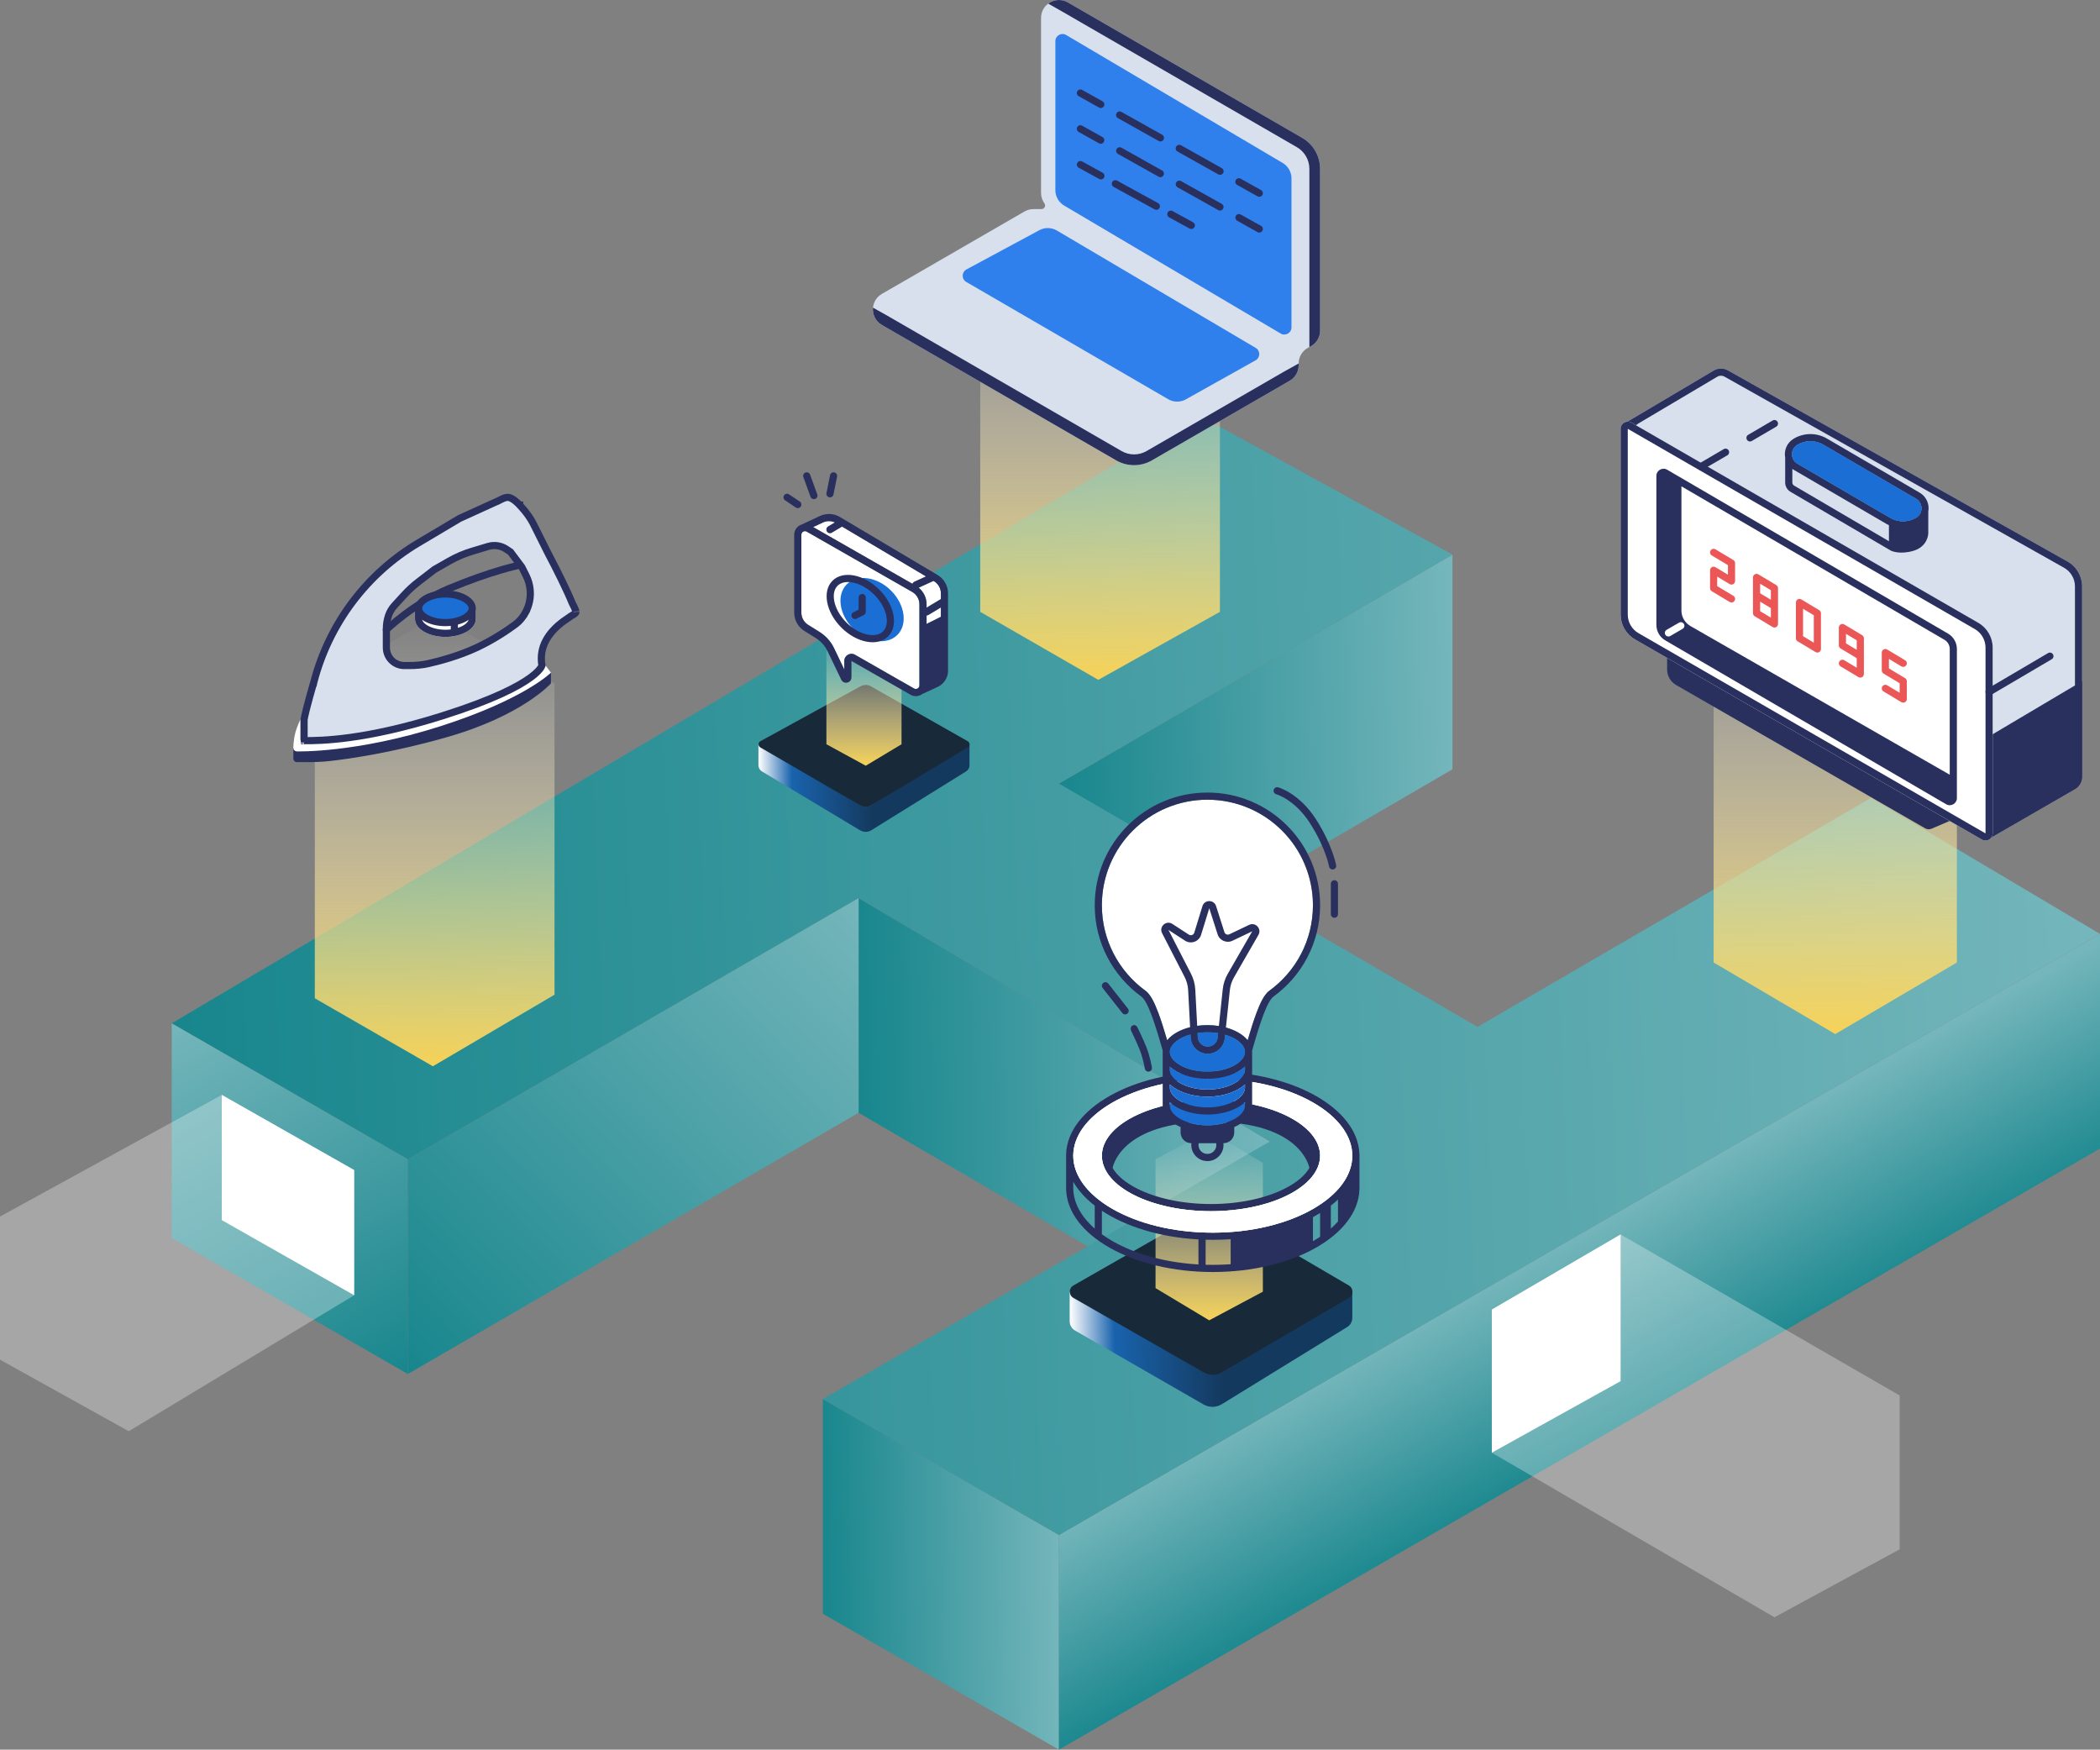 <svg width="587" height="489" viewBox="0 0 587 489" fill="none" xmlns="http://www.w3.org/2000/svg">
<rect x="0" y="0" width="587" height="489" fill="#808080" stroke="none"/>
<path d="M406 215V155L296 219V279L406 215Z" fill="url(#paint0_linear)"/>
<path d="M230 391V451L296 489V429L230 391Z" fill="url(#paint1_linear)"/>
<path d="M296 489V429L587 261V321L296 489Z" fill="url(#paint2_linear)"/>
<path d="M240 251L355 319V378L240 311V251Z" fill="url(#paint3_linear)"/>
<path d="M523 223L587 261L296 429L230 391L355 319L240 251L114 324L48 286L335 116L406 155L296 219L413 287L523 223Z" fill="url(#paint4_linear)"/>
<path d="M48 346V286L114 324V384L48 346Z" fill="url(#paint5_linear)"/>
<path d="M114 324V384L240 311V251L114 324Z" fill="url(#paint6_linear)"/>
<path d="M62 341V306L99 327V362L62 341Z" fill="white"/>
<path opacity="0.3" d="M99 327L62 306L0 340V380L36 400L99 362V327Z" fill="white"/>
<path d="M417 406V366L453 345V386L417 406Z" fill="white"/>
<path opacity="0.3" d="M453 345L417 366V406L496 452L531 433V390L453 345Z" fill="white"/>
<path d="M121 298L88 279V192L122 172L155 191V278L121 298Z" fill="url(#paint7_linear)"/>
<path d="M513 289L479 269V179L513 159L547 179V269L513 289Z" fill="url(#paint8_linear)"/>
<path d="M307 190L274 171V91L307 72L341 91V171L307 190Z" fill="url(#paint9_linear)"/>
<path d="M212 213.868V208L240.43 225.058C241.394 225.636 242.6 225.627 243.556 225.034L271 208V213.887C271 214.579 270.642 215.222 270.055 215.587L243.556 232.034C242.6 232.627 241.394 232.636 240.43 232.058L212.971 215.583C212.369 215.221 212 214.57 212 213.868Z" fill="url(#paint10_linear)"/>
<path d="M240.469 225.111L212.532 208.89C211.859 208.499 211.871 207.522 212.554 207.148L240.534 191.804C241.445 191.304 242.551 191.312 243.455 191.825L270.508 207.155C271.175 207.532 271.186 208.488 270.53 208.882L243.518 225.089C242.582 225.651 241.413 225.659 240.469 225.111Z" fill="url(#paint11_linear)"/>
<path d="M299 369.264V361L339 384L378 361V368.324C378 369.365 377.46 370.333 376.572 370.879L341.534 392.441C339.972 393.402 338.01 393.431 336.421 392.517L300.505 371.865C299.574 371.33 299 370.338 299 369.264Z" fill="url(#paint12_linear)"/>
<path d="M336.489 383.565L300.039 362.736C298.695 361.969 298.695 360.031 300.039 359.264L336.489 338.435C338.042 337.547 339.952 337.557 341.496 338.461L377.051 359.274C378.371 360.046 378.371 361.954 377.051 362.726L341.496 383.539C339.952 384.443 338.042 384.453 336.489 383.565Z" fill="url(#paint13_linear)"/>
<path d="M338 369L323 360V324L338 316L353 325V361L338 369Z" fill="url(#paint14_linear)"/>
<path fill-rule="evenodd" clip-rule="evenodd" d="M378 323C378 328.465 374.118 333.801 366.997 337.882C359.931 341.932 350.037 344.5 339 344.5C327.963 344.5 318.069 341.932 311.003 337.882C303.882 333.801 300 328.465 300 323C300 317.535 303.882 312.2 311.003 308.118C318.069 304.069 327.963 301.5 339 301.5C350.037 301.5 359.931 304.069 366.997 308.118C374.118 312.2 378 317.535 378 323ZM379.991 322.5C379.527 309.752 361.352 299.5 339 299.5C316.648 299.5 298.473 309.752 298.009 322.5H298V323V332V332.5H298.009C298.473 345.248 316.648 355.5 339 355.5C361.352 355.5 379.527 345.248 379.991 332.5H380V332V323V322.5H379.991ZM300 332V330.271C301.374 332.693 303.415 334.943 306 336.949V343.362C302.084 339.939 300 336.005 300 332ZM311.003 346.882C309.927 346.266 308.926 345.62 308 344.95V338.381C314.698 342.812 324.241 345.793 335 346.39V353.387C325.582 352.849 317.203 350.436 311.003 346.882ZM337 346.473C337.663 346.491 338.329 346.5 339 346.5C340.693 346.5 342.361 346.441 344 346.327V353.322C342.364 353.44 340.696 353.5 339 353.5C338.329 353.5 337.662 353.491 337 353.472V346.473ZM366.997 346.882V340.169C367.687 339.798 368.355 339.415 369 339.018V345.645C368.364 346.069 367.696 346.481 366.997 346.882ZM372 336.949V343.362C372.731 342.723 373.398 342.066 374 341.395V335.246C373.376 335.831 372.708 336.399 372 336.949ZM338.5 338.5C355.345 338.5 369 331.561 369 323C369 314.44 355.345 307.5 338.5 307.5C321.655 307.5 308 314.44 308 323C308 331.561 321.655 338.5 338.5 338.5ZM338.5 336.5C330.325 336.5 323.024 334.812 317.839 332.177C314.452 330.456 312.19 328.462 311 326.43C311 326.43 313 313.507 338.5 313.5C364 313.493 366 326.43 366 326.43C364.81 328.462 362.548 330.456 359.161 332.177C353.976 334.812 346.675 336.5 338.5 336.5Z" fill="#29305E"/>
<path fill-rule="evenodd" clip-rule="evenodd" d="M366.997 337.882C374.118 333.801 378 328.465 378 323C378 317.535 374.118 312.2 366.997 308.118C359.931 304.069 350.037 301.5 339 301.5C327.963 301.5 318.069 304.069 311.003 308.118C303.882 312.2 300 317.535 300 323C300 328.465 303.882 333.801 311.003 337.882C318.069 341.932 327.963 344.5 339 344.5C350.037 344.5 359.931 341.932 366.997 337.882ZM338.5 338.5C355.345 338.5 369 331.561 369 323C369 314.44 355.345 307.5 338.5 307.5C321.655 307.5 308 314.44 308 323C308 331.561 321.655 338.5 338.5 338.5Z" fill="white"/>
<path fill-rule="evenodd" clip-rule="evenodd" d="M378 323C378 328.465 374.118 333.801 366.997 337.882C359.931 341.932 350.037 344.5 339 344.5C327.963 344.5 318.069 341.932 311.003 337.882C303.882 333.801 300 328.465 300 323C300 317.535 303.882 312.2 311.003 308.118C318.069 304.069 327.963 301.5 339 301.5C350.037 301.5 359.931 304.069 366.997 308.118C374.118 312.2 378 317.535 378 323ZM338.5 338.5C355.345 338.5 369 331.561 369 323C369 314.44 355.345 307.5 338.5 307.5C321.655 307.5 308 314.44 308 323C308 331.561 321.655 338.5 338.5 338.5Z" fill="white"/>
<path d="M337.5 223.5C321.208 223.5 308 236.708 308 253C308 262.817 312.793 271.515 320.176 276.88C321.021 277.494 321.67 278.477 322.184 279.43C322.729 280.44 323.259 281.682 323.775 283.062C324.588 285.233 325.415 287.871 326.251 290.726C327.575 289.092 329.858 287.79 332.661 287.083L334.643 286.697C335.561 286.568 336.517 286.5 337.5 286.5C338.608 286.5 339.682 286.587 340.705 286.749L342.672 287.17C345.322 287.894 347.477 289.156 348.747 290.724C349.583 287.871 350.409 285.233 351.222 283.063C351.739 281.683 352.268 280.442 352.813 279.431C353.327 278.479 353.976 277.496 354.821 276.882C362.206 271.517 367 262.818 367 253C367 236.708 353.792 223.5 337.5 223.5Z" fill="white"/>
<path fill-rule="evenodd" clip-rule="evenodd" d="M357.263 220.035C356.73 219.89 356.181 220.204 356.035 220.737C355.89 221.269 356.203 221.818 356.734 221.964L356.92 222.024C357.058 222.071 357.268 222.149 357.537 222.264C358.076 222.494 358.854 222.874 359.77 223.466C361.601 224.647 363.994 226.673 366.159 230.041C368.363 233.469 369.706 236.525 370.497 238.715C370.892 239.81 371.149 240.687 371.306 241.285C371.385 241.585 371.438 241.814 371.472 241.965C371.488 242.041 371.5 242.097 371.507 242.133L371.515 242.172L371.516 242.18C371.615 242.723 372.136 243.083 372.679 242.984C373.222 242.885 373.583 242.365 373.484 241.821L373.468 241.74C373.459 241.692 373.444 241.623 373.425 241.535C373.386 241.359 373.326 241.103 373.241 240.778C373.07 240.126 372.795 239.191 372.378 238.036C371.544 235.725 370.137 232.531 367.841 228.959C365.506 225.327 362.899 223.104 360.855 221.785C359.834 221.126 358.955 220.694 358.322 220.424C358.006 220.289 357.751 220.195 357.57 220.133L357.263 220.035ZM374 247C374 246.448 373.552 246 373 246C372.448 246 372 246.448 372 247V255.5C372 256.053 372.448 256.5 373 256.5C373.552 256.5 374 256.053 374 255.5V247ZM308.382 274.714C308.816 274.373 309.445 274.448 309.786 274.882L315.286 281.882C315.628 282.317 315.552 282.945 315.118 283.287C314.684 283.628 314.055 283.552 313.714 283.118L308.214 276.118C307.873 275.684 307.948 275.055 308.382 274.714ZM317.894 287.053C317.647 286.559 317.048 286.361 316.553 286.606C315.748 287.053 316.17 288.077 316.17 288.077C316.212 288.163 316.274 288.288 316.351 288.447C316.506 288.764 316.723 289.212 316.97 289.739C317.467 290.794 318.082 292.149 318.572 293.372C319.045 294.556 319.407 295.877 319.652 296.917C319.773 297.434 319.864 297.874 319.925 298.184C319.955 298.339 319.978 298.461 319.992 298.543C320 298.585 320.005 298.616 320.009 298.636L320.013 298.659L320.014 298.665C320.105 299.21 320.62 299.578 321.164 299.487C321.709 299.396 322.077 298.88 321.986 298.336L321.961 298.19C321.944 298.098 321.92 297.966 321.888 297.801C321.823 297.47 321.727 297.005 321.598 296.459C321.343 295.374 320.955 293.945 320.429 292.629C319.918 291.352 319.283 289.956 318.78 288.887C318.527 288.351 318.307 287.893 318.149 287.57C318.07 287.408 318.007 287.279 317.963 287.191L317.913 287.089L317.894 287.053ZM308 253C308 236.708 321.208 223.5 337.5 223.5C353.792 223.5 367 236.708 367 253C367 262.818 362.206 271.517 354.821 276.882C353.976 277.496 353.327 278.479 352.813 279.431C352.268 280.442 351.739 281.683 351.222 283.063C350.409 285.233 349.583 287.871 348.747 290.724C347.477 289.156 345.322 287.894 342.672 287.17L343.773 276.712C343.904 275.462 344.296 274.253 344.924 273.163L351.765 261.281C352.744 259.581 350.943 257.634 349.172 258.478L343.637 261.113C343.09 261.374 342.439 261.092 342.255 260.515L339.923 253.23C339.327 251.365 336.683 251.38 336.107 253.252L333.824 260.673C333.628 261.308 332.88 261.579 332.323 261.217L327.7 258.213C325.981 257.095 323.894 258.981 324.832 260.805L331.13 273.051C331.712 274.182 332.047 275.424 332.114 276.694L332.661 287.083C329.858 287.79 327.575 289.092 326.251 290.726C325.415 287.871 324.588 285.233 323.775 283.062C323.259 281.682 322.729 280.44 322.184 279.43C321.67 278.477 321.021 277.494 320.176 276.88C312.793 271.515 308 262.817 308 253ZM341.784 276.502L340.705 286.749C339.682 286.587 338.608 286.5 337.5 286.5C336.517 286.5 335.561 286.568 334.643 286.697L334.111 276.589C334.029 275.036 333.62 273.519 332.909 272.136L326.61 259.89L331.233 262.894C332.903 263.98 335.149 263.166 335.735 261.261L338.019 253.84L340.35 261.125C340.903 262.855 342.856 263.7 344.497 262.919L350.032 260.283L343.19 272.165C342.424 273.497 341.944 274.974 341.784 276.502ZM337.5 288.5C336.542 288.5 335.621 288.571 334.749 288.703L334.81 289.861C334.888 291.34 336.11 292.5 337.592 292.5C339.017 292.5 340.213 291.424 340.362 290.006L340.495 288.741C339.552 288.585 338.548 288.5 337.5 288.5ZM332.812 289.966L332.768 289.124C331.594 289.452 330.554 289.894 329.69 290.412C327.749 291.577 327 292.908 327 294C327 295.093 327.749 296.424 329.69 297.589C331.592 298.73 334.348 299.5 337.5 299.5C340.652 299.5 343.408 298.73 345.31 297.589C347.251 296.424 348 295.093 348 294C348 292.908 347.251 291.577 345.31 290.412C344.502 289.927 343.54 289.509 342.459 289.189L342.351 290.215C342.095 292.651 340.041 294.5 337.592 294.5C335.046 294.5 332.946 292.508 332.812 289.966ZM355.997 278.5C354.137 279.852 352.123 286.137 349.986 293.647C349.995 293.764 350 293.882 350 294V294.5V299V304V309V309.5H349.973C349.726 311.749 347.828 313.726 345 315.001V316.5C345 318.157 343.657 319.5 342 319.5H341.973C341.991 319.664 342 319.831 342 320C342 322.486 339.985 324.5 337.5 324.5C335.015 324.5 333 322.486 333 320C333 319.831 333.009 319.664 333.027 319.5H333C331.343 319.5 330 318.157 330 316.5V315.001C327.172 313.726 325.274 311.749 325.027 309.5H325V309V304V299V294.5V294C325 293.882 325.005 293.764 325.014 293.647L325.012 293.648C322.875 286.136 320.861 279.85 319 278.498C311.122 272.772 306 263.484 306 253C306 235.603 320.103 221.5 337.5 221.5C354.897 221.5 369 235.603 369 253C369 263.486 363.877 272.775 355.997 278.5ZM327 304V303.071C329.227 305.135 333.098 306.5 337.5 306.5C341.902 306.5 345.773 305.135 348 303.071V304C348 305.093 347.251 306.424 345.31 307.589C343.408 308.73 340.652 309.5 337.5 309.5C334.348 309.5 331.592 308.73 329.69 307.589C327.749 306.424 327 305.093 327 304ZM327 309V308.071C329.227 310.135 333.098 311.5 337.5 311.5C341.902 311.5 345.773 310.135 348 308.071V309C348 310.093 347.251 311.424 345.31 312.589C343.408 313.73 340.652 314.5 337.5 314.5C334.348 314.5 331.592 313.73 329.69 312.589C327.749 311.424 327 310.093 327 309ZM327 299V298.071C329.227 300.135 333.098 301.5 337.5 301.5C341.902 301.5 345.773 300.135 348 298.071V299C348 300.093 347.251 301.424 345.31 302.589C343.408 303.73 340.652 304.5 337.5 304.5C334.348 304.5 331.592 303.73 329.69 302.589C327.749 301.424 327 300.093 327 299ZM340 320C340 319.829 339.983 319.662 339.95 319.5H335.05C335.017 319.662 335 319.829 335 320C335 321.381 336.119 322.5 337.5 322.5C338.881 322.5 340 321.381 340 320Z" fill="#29305E"/>
<path fill-rule="evenodd" clip-rule="evenodd" d="M337.5 288.5C336.542 288.5 335.621 288.571 334.749 288.703L334.81 289.861C334.888 291.34 336.11 292.5 337.592 292.5C339.017 292.5 340.213 291.424 340.362 290.006L340.495 288.741C339.552 288.585 338.548 288.5 337.5 288.5ZM332.812 289.966L332.768 289.124C331.594 289.452 330.554 289.894 329.69 290.412C327.749 291.577 327 292.908 327 294C327 295.093 327.749 296.424 329.69 297.589C331.592 298.73 334.348 299.5 337.5 299.5C340.652 299.5 343.408 298.73 345.31 297.589C347.251 296.424 348 295.093 348 294C348 292.908 347.251 291.577 345.31 290.412C344.502 289.927 343.54 289.509 342.459 289.189L342.351 290.215C342.095 292.651 340.041 294.5 337.592 294.5C335.046 294.5 332.946 292.508 332.812 289.966ZM327 304V303.071C329.227 305.135 333.098 306.5 337.5 306.5C341.902 306.5 345.773 305.135 348 303.071V304C348 305.093 347.251 306.424 345.31 307.589C343.408 308.73 340.652 309.5 337.5 309.5C334.348 309.5 331.592 308.73 329.69 307.589C327.749 306.424 327 305.093 327 304ZM327 309V308.071C329.227 310.135 333.098 311.5 337.5 311.5C341.902 311.5 345.773 310.135 348 308.071V309C348 310.093 347.251 311.424 345.31 312.589C343.408 313.73 340.652 314.5 337.5 314.5C334.348 314.5 331.592 313.73 329.69 312.589C327.749 311.424 327 310.093 327 309ZM327 299V298.071C329.227 300.135 333.098 301.5 337.5 301.5C341.902 301.5 345.773 300.135 348 298.071V299C348 300.093 347.251 301.424 345.31 302.589C343.408 303.73 340.652 304.5 337.5 304.5C334.348 304.5 331.592 303.73 329.69 302.589C327.749 301.424 327 300.093 327 299Z" fill="#1B6ED4"/>
<path d="M242 214L231 208V182L242 176L252 182V208L242 214Z" fill="url(#paint15_linear)"/>
<path d="M264 187.441C264 189.001 263.093 190.419 261.676 191.073L257.5 193L258 192V176L264 173V187.441Z" fill="black"/>
<path fill-rule="evenodd" clip-rule="evenodd" d="M233.388 146.013C232.327 145.526 231.098 145.525 230.028 146.024L227.292 147.301L255.057 163.167C255.144 162.92 255.328 162.708 255.585 162.59L258.846 161.103L235.368 147.163L232.511 148.86C232.036 149.142 231.422 148.986 231.14 148.511C230.858 148.036 231.015 147.422 231.489 147.14L233.388 146.013ZM263 172.382L259 174.382V172C259.175 172.001 259.353 171.955 259.514 171.858L263 169.766V172.382ZM263 167.434L259 169.834V168.902C259 167.077 258.172 165.371 256.781 164.243L260.939 162.346L261.042 162.407C262.256 163.128 263 164.435 263 165.846V167.434ZM256.813 192.138L256.955 191.853C256.984 191.761 257 191.661 257 191.557L257 191.554L257 176L257 175.997V168.902C257 167.466 256.231 166.141 254.985 165.429L225.496 148.578C224.829 148.197 224 148.679 224 149.447V171.229C224 172.608 224.71 173.89 225.88 174.621L229.07 176.615C230.838 177.719 232.255 179.304 233.157 181.183L236 187.106V184.723C236 183.188 237.659 182.225 238.992 182.987L255.504 192.422C255.976 192.692 256.53 192.529 256.813 192.138Z" fill="white"/>
<path d="M250.839 177.446C247.91 180.375 242.37 179.583 238.464 175.678C234.559 171.773 233.768 166.232 236.697 163.304C239.626 160.375 245.166 161.166 249.071 165.071C252.976 168.977 253.768 174.517 250.839 177.446Z" fill="#1B6ED4"/>
<path fill-rule="evenodd" clip-rule="evenodd" d="M233.196 132.02C233.738 132.128 234.089 132.655 233.981 133.196L232.981 138.196C232.872 138.738 232.345 139.089 231.804 138.981C231.262 138.872 230.911 138.346 231.019 137.804L232.019 132.804C232.128 132.263 232.655 131.911 233.196 132.02ZM226.44 132.659C226.251 132.139 225.677 131.872 225.158 132.06C224.639 132.249 224.371 132.823 224.56 133.342L226.56 138.842C226.749 139.361 227.323 139.629 227.842 139.44C228.361 139.251 228.629 138.678 228.44 138.159L226.44 132.659ZM233.388 146.013C232.327 145.526 231.098 145.525 230.028 146.024L227.292 147.301L255.057 163.167C255.144 162.92 255.328 162.708 255.585 162.59L258.846 161.103L235.368 147.163L232.511 148.86C232.036 149.142 231.422 148.986 231.14 148.511C230.858 148.036 231.015 147.422 231.489 147.14L233.388 146.013ZM229.182 144.212L224.1 146.583C222.925 146.957 222 148.042 222 149.447V171.229C222 173.298 223.066 175.221 224.82 176.317L228.01 178.311C229.456 179.215 230.616 180.511 231.354 182.048L235.148 189.952C235.838 191.391 238 190.899 238 189.303V184.723L254.512 194.159C255.628 194.797 256.897 194.628 257.8 193.954C257.841 193.941 257.88 193.926 257.919 193.908L262.095 191.981C263.866 191.163 265 189.391 265 187.441V165.846C265 163.729 263.884 161.768 262.063 160.687L234.783 144.49C233.077 143.477 230.98 143.373 229.182 144.212ZM256.813 192.138L256.955 191.853C256.984 191.761 257 191.661 257 191.557V191.554V176V175.997V168.902C257 167.466 256.231 166.141 254.985 165.429L225.496 148.578C224.829 148.197 224 148.679 224 149.447V171.229C224 172.608 224.71 173.89 225.88 174.621L229.07 176.615C230.838 177.719 232.255 179.304 233.157 181.183L236 187.106V184.723C236 183.188 237.659 182.225 238.992 182.987L255.504 192.422C255.976 192.692 256.53 192.529 256.813 192.138ZM263 172.382L259 174.382V172C259.175 172.001 259.353 171.955 259.514 171.858L263 169.766V172.382ZM263 167.434L259 169.834V168.902C259 167.077 258.172 165.371 256.781 164.243L260.939 162.346L261.042 162.407C262.256 163.128 263 164.435 263 165.846V167.434ZM246.839 176.446C245.98 177.305 244.532 177.733 242.597 177.367C240.673 177.003 238.487 175.872 236.586 173.971C234.685 172.07 233.554 169.883 233.19 167.96C232.824 166.025 233.252 164.577 234.111 163.718C234.97 162.858 236.418 162.431 238.353 162.797C240.276 163.161 242.463 164.291 244.364 166.193C246.265 168.094 247.396 170.28 247.76 172.204C248.126 174.139 247.698 175.586 246.839 176.446ZM248.253 177.86C245.324 180.789 239.467 179.681 235.172 175.385C230.876 171.089 229.768 165.232 232.697 162.304C235.626 159.375 241.482 160.483 245.778 164.778C250.074 169.074 251.182 174.931 248.253 177.86ZM241 166C241.552 166 242 166.448 242 167V171C242 171.379 241.786 171.725 241.447 171.895L239.447 172.895C238.953 173.142 238.353 172.941 238.106 172.447C237.859 171.953 238.059 171.353 238.553 171.106L240 170.382V167C240 166.448 240.448 166 241 166ZM220.555 138.168C220.095 137.862 219.474 137.986 219.168 138.446C218.862 138.905 218.986 139.526 219.445 139.832L222.445 141.832C222.905 142.139 223.526 142.015 223.832 141.555C224.139 141.096 224.014 140.475 223.555 140.168L220.555 138.168Z" fill="#29305E"/>
<path fill-rule="evenodd" clip-rule="evenodd" d="M82 209V212C82 212.552 82.448 213 83 213H85.67C87.889 213 90.107 212.929 92.312 212.679C97.843 212.052 109.863 210.325 125 206C146 200 154 191 154 191V188L82 209Z" fill="#29305E"/>
<path fill-rule="evenodd" clip-rule="evenodd" d="M82.5 205C82 207 82 209 82 209C82 209.552 82.448 210 83 210C83 210 99.5 210.5 123 203C146.5 195.5 154 188 154 188L152.5 186L85.306 207.581C84.66 207.788 84 207.306 84 206.629L84 201C84 201 83 203 82.5 205Z" fill="white"/>
<path d="M145.246 141.157L145.247 141.157L145.247 141.158L145.247 141.158L145.247 141.158L145.269 141.183L145.293 141.207L145.293 141.207L145.293 141.207L145.293 141.207L145.293 141.207L145.297 141.211L145.315 141.229C145.331 141.246 145.356 141.271 145.389 141.306C145.456 141.375 145.554 141.479 145.677 141.613C145.924 141.882 146.27 142.274 146.661 142.756C147.45 143.726 148.401 145.037 149.106 146.447L153.106 154.447L153.111 154.457L153.116 154.468C155.688 159.33 158.465 164.926 159.954 168.581L159.977 168.637L160.007 168.691L160.007 168.691L160.007 168.691L160.007 168.691L160.009 168.694L160.017 168.709L160.05 168.768C160.078 168.821 160.12 168.898 160.169 168.993C160.27 169.185 160.402 169.446 160.534 169.729C160.667 170.014 160.792 170.306 160.882 170.561C160.926 170.689 160.958 170.797 160.979 170.882C161 170.974 161 171.008 161 171C161 171.133 160.961 171.238 160.808 171.387C160.62 171.571 160.349 171.736 159.948 171.969L159.944 171.971C159.855 172.023 159.76 172.078 159.667 172.135L159.639 172.151L159.613 172.169L157.431 173.677L157.416 173.688L157.4 173.7C153.291 176.782 150.589 180.793 151.484 185.997C151.453 186.091 151.38 186.275 151.21 186.543C150.849 187.113 150.057 188.058 148.344 189.32C144.911 191.85 137.906 195.56 123.699 200.046C101.805 206.96 89.481 207 85.031 207C85.019 206.934 85.008 206.835 85.002 206.691C84.997 206.549 84.998 206.41 84.999 206.245C85 206.169 85 206.089 85 206V206V205.999V205.998L85 205.991L85 205.966L85 205.867L85 205.5L85 204.25L85 201.084C85.251 199.629 85.915 197.073 86.537 194.82C86.85 193.682 87.148 192.637 87.368 191.877C87.478 191.496 87.568 191.188 87.631 190.974L87.703 190.728L87.722 190.664L87.727 190.648L87.728 190.644L87.728 190.643L87.728 190.643L86.77 190.358L87.729 190.643L87.733 190.626L87.738 190.61C91.983 174.299 102.492 160.32 116.981 151.711L128.464 144.888L139.414 139.91L139.431 139.903L139.447 139.894C139.549 139.843 139.65 139.793 139.746 139.744L139.747 139.743L139.295 138.852L139.747 139.743C140.65 139.285 141.246 139 142 139C142.237 139 142.554 139.085 142.94 139.282C143.317 139.474 143.7 139.741 144.054 140.027C144.404 140.311 144.707 140.598 144.922 140.814C145.028 140.922 145.112 141.011 145.168 141.071C145.196 141.101 145.217 141.124 145.23 141.139L145.244 141.155L145.246 141.157ZM84.946 206.989C84.946 206.989 84.947 206.989 84.948 206.99L84.946 206.989ZM121.504 159.132L121.445 159.166L121.39 159.207L116.954 162.62C115.535 163.711 114.213 164.924 113.003 166.244L110.261 169.236C109.508 170.057 108.937 171.028 108.584 172.085C108.197 173.246 108 174.462 108 175.686V181C108 183.761 110.239 186 113 186H114.452C116.2 186 117.968 185.858 119.713 185.465C122.818 184.764 128.337 183.311 133.427 180.904C138.252 178.623 142.136 175.935 144.141 174.437C145.251 173.608 146.121 172.541 146.773 171.367L146.854 171.222L145.98 170.737L146.854 171.222C147.943 169.262 148.407 167.016 148.184 164.786L148.178 164.732C148.045 163.4 147.67 162.104 147.072 160.907L145.895 158.553L145.854 158.472L145.8 158.4L142.8 154.4L142.697 154.263L142.555 154.168L141.512 153.473C140.024 152.481 138.172 152.204 136.46 152.718L131.998 154.057C129.742 154.733 127.571 155.665 125.526 156.834L121.504 159.132Z" fill="#D8E0ED" stroke="#29305E" stroke-width="2"/>
<path fill-rule="evenodd" clip-rule="evenodd" d="M124.5 178C129.194 178 133 175.761 133 173V170L124.5 171L116 170V173C116 175.761 119.806 178 124.5 178Z" fill="white"/>
<path fill-rule="evenodd" clip-rule="evenodd" d="M126 175.91V174H128V175.473C128.566 175.288 129.069 175.063 129.496 174.812C130.723 174.09 131 173.382 131 173V172.249L124.5 173.014L118 172.249V173C118 173.382 118.277 174.09 119.504 174.812C120.684 175.506 122.446 176 124.5 176C125.02 176 125.522 175.968 126 175.91ZM116 173C116 175.761 119.806 178 124.5 178C129.194 178 133 175.761 133 173V170L124.5 171L116 170V173Z" fill="#29305E"/>
<path fill-rule="evenodd" clip-rule="evenodd" d="M145.981 157.804C146.089 158.345 145.738 158.872 145.196 158.981C145.196 158.981 145.196 158.981 145.196 158.981L145.193 158.981L145.179 158.984L145.119 158.997C145.065 159.008 144.982 159.026 144.871 159.05C144.65 159.1 144.317 159.176 143.879 159.284C143.003 159.499 141.706 159.838 140.034 160.334C136.69 161.325 131.849 162.938 125.885 165.423C120.988 167.463 116.687 170.287 113.602 172.611C112.062 173.771 110.831 174.802 109.987 175.541C109.565 175.911 109.24 176.207 109.022 176.409C108.913 176.511 108.831 176.588 108.777 176.64C108.75 176.666 108.73 176.686 108.717 176.698L108.702 176.712L108.699 176.715C108.305 177.101 107.671 177.094 107.285 176.699C106.899 176.304 106.906 175.671 107.301 175.285L108 176C107.301 175.285 107.301 175.285 107.301 175.285L107.303 175.283L107.309 175.278L107.327 175.26C107.343 175.244 107.366 175.222 107.396 175.193C107.457 175.135 107.546 175.052 107.661 174.944C107.892 174.729 108.232 174.42 108.669 174.037C109.544 173.271 110.813 172.208 112.398 171.014C115.563 168.629 120.012 165.703 125.115 163.577C131.151 161.062 136.06 159.425 139.466 158.416C141.169 157.912 142.497 157.564 143.402 157.341C143.855 157.23 144.202 157.15 144.437 157.098C144.555 157.072 144.645 157.053 144.706 157.04L144.777 157.025L144.796 157.021L144.803 157.02C144.803 157.02 144.804 157.019 145 158L144.803 157.02C145.344 156.911 145.872 157.262 145.981 157.804Z" fill="#29305E"/>
<path d="M132 170C132 170.882 131.386 171.86 130.003 172.674C128.644 173.473 126.701 174 124.5 174C122.299 174 120.356 173.473 118.997 172.674C117.614 171.86 117 170.882 117 170C117 169.118 117.614 168.14 118.997 167.326C120.356 166.527 122.299 166 124.5 166C126.701 166 128.644 166.527 130.003 167.326C131.386 168.14 132 169.118 132 170Z" fill="#1B6ED4" stroke="#29305E" stroke-width="2"/>
<path d="M312 128.66L246.502 90.817C243.166 88.89 243.166 84.069 246.501 82.142L286.37 59.108C287.13 58.669 287.991 58.438 288.869 58.438H291.128C291.927 58.438 292.403 57.546 291.96 56.881L291.836 56.695C291.289 55.872 290.997 54.906 290.997 53.917V5.015C290.997 1.161 295.162 -1.248 298.495 0.678L363.997 38.522C367.093 40.31 369 43.617 369 47.197V92.398C369 94.295 367.93 96.029 366.236 96.877L365.764 97.114C364.07 97.962 363 99.696 363 101.593V102.077C363 103.866 362.046 105.52 360.498 106.414L321.995 128.66C318.902 130.447 315.093 130.447 312 128.66Z" fill="#D8E0ED"/>
<path fill-rule="evenodd" clip-rule="evenodd" d="M296.969 3.265L292.997 1.008C294.507 -0.121 296.631 -0.399 298.495 0.678L363.997 38.522C367.093 40.31 369 43.617 369 47.197V92.398C369 94.295 367.93 96.029 366.236 96.877L366 96.996V92.398V47.197C366 44.691 364.665 42.376 362.498 41.124L296.996 3.28L296.969 3.265ZM358.999 103.812L320.496 126.057C318.331 127.308 315.664 127.308 313.499 126.057L248.001 88.215L244.025 85.979C243.843 87.825 244.669 89.758 246.502 90.817L312 128.66C315.093 130.447 318.902 130.447 321.995 128.66L360.498 106.414C362.046 105.52 363 103.866 363 102.077V101.593L358.999 103.812Z" fill="#29305E"/>
<path d="M295 53.147V11.505C295 9.956 296.684 8.995 298.017 9.783L358.544 45.548C360.066 46.448 361 48.085 361 49.853V91.495C361 93.044 359.316 94.005 357.983 93.217L297.456 57.452C295.934 56.552 295 54.915 295 53.147Z" fill="#2F80ED"/>
<path d="M290.517 64.337L270.148 75.305C268.771 76.046 268.74 78.01 270.092 78.795L326.534 111.568C328.063 112.456 329.946 112.47 331.488 111.607L350.965 100.7C352.311 99.946 352.333 98.016 351.004 97.232L295.429 64.433C293.921 63.544 292.058 63.507 290.517 64.337Z" fill="#2F80ED"/>
<path fill-rule="evenodd" clip-rule="evenodd" d="M301.127 25.511C301.397 25.029 302.007 24.858 302.489 25.127L308.19 28.32C308.672 28.59 308.844 29.2 308.574 29.681C308.304 30.163 307.695 30.335 307.213 30.065L301.511 26.872C301.029 26.603 300.858 25.993 301.127 25.511ZM312.092 31.652C312.362 31.17 312.972 30.998 313.453 31.268L324.857 37.654C325.339 37.924 325.511 38.533 325.241 39.015C324.971 39.497 324.362 39.669 323.88 39.399L312.476 33.013C311.994 32.743 311.822 32.134 312.092 31.652ZM328.759 40.985C329.029 40.503 329.638 40.331 330.12 40.601L341.524 46.987C342.005 47.257 342.177 47.866 341.908 48.348C341.638 48.83 341.028 49.002 340.546 48.732L329.143 42.346C328.661 42.076 328.489 41.467 328.759 40.985ZM345.426 50.318C345.696 49.837 346.305 49.665 346.787 49.934L352.489 53.127C352.97 53.397 353.142 54.007 352.872 54.489C352.603 54.97 351.993 55.142 351.511 54.872L345.81 51.679C345.328 51.41 345.156 50.8 345.426 50.318ZM301.127 35.511C301.397 35.029 302.007 34.858 302.489 35.127L308.17 38.309C308.652 38.579 308.824 39.188 308.554 39.67C308.284 40.152 307.675 40.324 307.193 40.054L301.511 36.872C301.029 36.603 300.858 35.993 301.127 35.511ZM312.112 41.663C312.382 41.181 312.992 41.009 313.473 41.279L324.837 47.643C325.319 47.912 325.491 48.522 325.221 49.004C324.951 49.486 324.342 49.657 323.86 49.388L312.496 43.024C312.014 42.754 311.842 42.145 312.112 41.663ZM328.779 50.996C329.049 50.514 329.658 50.342 330.14 50.612L341.504 56.976C341.986 57.246 342.157 57.855 341.888 58.337C341.618 58.819 341.008 58.991 340.526 58.721L329.163 52.357C328.681 52.087 328.509 51.478 328.779 50.996ZM345.446 60.33C345.715 59.848 346.325 59.676 346.807 59.946L352.489 63.127C352.97 63.397 353.142 64.007 352.872 64.489C352.603 64.97 351.993 65.142 351.511 64.872L345.83 61.691C345.348 61.421 345.176 60.811 345.446 60.33ZM302.481 45.123C301.997 44.858 301.389 45.035 301.123 45.519C300.858 46.003 301.035 46.611 301.519 46.877L307.247 50.018C307.732 50.284 308.339 50.106 308.605 49.622C308.871 49.138 308.693 48.53 308.209 48.264L302.481 45.123ZM312.253 50.482C311.768 50.216 311.16 50.394 310.895 50.878C310.629 51.362 310.807 51.97 311.291 52.236L322.747 58.518C323.232 58.784 323.839 58.606 324.105 58.122C324.371 57.638 324.193 57.03 323.709 56.764L312.253 50.482ZM327.753 58.982C327.268 58.716 326.66 58.894 326.395 59.378C326.129 59.862 326.307 60.47 326.791 60.736L332.519 63.877C333.003 64.142 333.611 63.965 333.877 63.481C334.142 62.996 333.965 62.389 333.481 62.123L327.753 58.982Z" fill="#29305E"/>
<path d="M466 187.108V183.5L546 229L539.919 231.606C539.34 231.854 538.679 231.815 538.134 231.501L468.507 191.442C466.956 190.55 466 188.897 466 187.108Z" fill="#29305E"/>
<path d="M579.999 220.535L556 234.381L555.018 206.381L554 177.381L454 118.381L479.012 103.559C480.242 102.83 481.768 102.813 483.013 103.514L577.923 156.926C580.442 158.343 582 161.008 582 163.898V190.381V217.071C582 218.5 581.237 219.821 579.999 220.535Z" fill="#D8E0ED"/>
<path fill-rule="evenodd" clip-rule="evenodd" d="M555.018 206.381L556 234.381L579.999 220.535C581.237 219.821 582 218.5 582 217.071V190.381L555.018 206.381Z" fill="#29305E"/>
<path d="M557.882 230.986L578.999 218.803C579.618 218.446 580 217.785 580 217.071V163.898C580 161.731 578.831 159.732 576.943 158.669L482.032 105.257C481.41 104.906 480.647 104.915 480.032 105.279L457.929 118.377L456.5 119.381L454 118.377L455.859 117.279L479.012 103.559C480.242 102.83 481.767 102.813 483.013 103.514L577.923 156.926C580.442 158.343 582 161.008 582 163.898V217.071C582 218.5 581.237 219.821 579.999 220.535L557.882 233.295L556 234.381V231.881L557.882 230.986Z" fill="#29305E"/>
<path d="M453 171.761V119.844C453 118.305 454.666 117.342 455.999 118.112L552.998 174.072C555.474 175.501 557 178.143 557 181.002V232.918C557 234.458 555.334 235.42 554.001 234.651L457.002 178.69C454.526 177.261 453 174.62 453 171.761Z" fill="white"/>
<path fill-rule="evenodd" clip-rule="evenodd" d="M455 119.844V171.761C455 173.905 456.144 175.886 458.002 176.958L555 232.918L555 181.002C555 178.857 553.856 176.876 551.998 175.805L455 119.844L455 119.844ZM453 119.844V171.761C453 174.62 454.526 177.261 457.002 178.69L554.001 234.651C555.334 235.42 557 234.458 557 232.918V181.002C557 178.143 555.474 175.501 552.998 174.072L455.999 118.112C454.666 117.342 453 118.305 453 119.844Z" fill="#29305E"/>
<path fill-rule="evenodd" clip-rule="evenodd" d="M496.863 117.876C497.142 118.352 496.982 118.965 496.505 119.244L489.672 123.244C489.195 123.523 488.583 123.363 488.304 122.886C488.025 122.41 488.185 121.797 488.661 121.518L495.495 117.518C495.971 117.239 496.584 117.399 496.863 117.876ZM483.196 125.876C483.475 126.352 483.315 126.965 482.838 127.244L476.005 131.244C475.528 131.523 474.916 131.363 474.637 130.886C474.358 130.41 474.518 129.797 474.995 129.518L481.828 125.518C482.305 125.239 482.917 125.399 483.196 125.876Z" fill="#29305E"/>
<path fill-rule="evenodd" clip-rule="evenodd" d="M573.862 182.874C574.142 183.35 573.983 183.963 573.507 184.243L556.507 194.243C556.031 194.523 555.418 194.364 555.138 193.888C554.858 193.412 555.017 192.799 555.493 192.519L572.493 182.519C572.969 182.239 573.582 182.398 573.862 182.874Z" fill="#29305E"/>
<path fill-rule="evenodd" clip-rule="evenodd" d="M478.142 153.867C478.427 153.393 479.041 153.239 479.514 153.524L484.514 156.524C484.816 156.704 485 157.03 485 157.381V162.381C485 162.741 484.806 163.074 484.493 163.251C484.179 163.429 483.794 163.424 483.485 163.239L480 161.147V163.815L484.514 166.524C484.988 166.808 485.142 167.422 484.857 167.896C484.573 168.369 483.959 168.523 483.485 168.239L478.485 165.239C478.184 165.058 478 164.732 478 164.381V159.381C478 159.021 478.194 158.688 478.507 158.511C478.821 158.333 479.205 158.338 479.514 158.524L483 160.615V157.947L478.485 155.239C478.012 154.954 477.858 154.34 478.142 153.867Z" fill="#EB5757"/>
<path fill-rule="evenodd" clip-rule="evenodd" d="M490.507 160.511C490.821 160.333 491.206 160.338 491.514 160.524L496.514 163.524C496.816 163.704 497 164.03 497 164.381V174.381C497 174.741 496.806 175.074 496.493 175.251C496.179 175.429 495.794 175.424 495.486 175.239L490.486 172.239C490.184 172.058 490 171.732 490 171.381V161.381C490 161.021 490.194 160.688 490.507 160.511ZM492 163.147V165.815L495 167.615V164.947L492 163.147ZM495 169.947L492 168.147V170.815L495 172.615V169.947Z" fill="#EB5757"/>
<path fill-rule="evenodd" clip-rule="evenodd" d="M514.507 174.511C514.821 174.333 515.205 174.338 515.514 174.524L520.514 177.524C520.816 177.704 521 178.03 521 178.381V188.381C521 188.741 520.806 189.074 520.493 189.251C520.179 189.429 519.794 189.424 519.485 189.239L514.485 186.239C514.012 185.954 513.858 185.34 514.142 184.867C514.427 184.393 515.041 184.239 515.514 184.524L519 186.615V183.947L514.485 181.239C514.184 181.058 514 180.732 514 180.381V175.381C514 175.021 514.194 174.688 514.507 174.511ZM519 181.615V178.947L516 177.147V179.815L519 181.615Z" fill="#EB5757"/>
<path fill-rule="evenodd" clip-rule="evenodd" d="M526.507 181.511C526.821 181.333 527.205 181.338 527.514 181.524L532.514 184.524C532.988 184.808 533.142 185.422 532.857 185.896C532.573 186.369 531.959 186.523 531.485 186.239L528 184.147V186.815L532.514 189.524C532.816 189.704 533 190.03 533 190.381V195.381C533 195.741 532.806 196.074 532.493 196.251C532.179 196.429 531.794 196.424 531.485 196.239L526.485 193.239C526.012 192.954 525.858 192.34 526.142 191.867C526.427 191.393 527.041 191.239 527.514 191.524L531 193.615V190.947L526.485 188.239C526.184 188.058 526 187.732 526 187.381V182.381C526 182.021 526.194 181.688 526.507 181.511Z" fill="#EB5757"/>
<path fill-rule="evenodd" clip-rule="evenodd" d="M502.507 167.511C502.821 167.333 503.206 167.338 503.514 167.524L508.514 170.524C508.816 170.704 509 171.03 509 171.381V181.381C509 181.741 508.806 182.074 508.493 182.251C508.179 182.429 507.794 182.424 507.486 182.239L502.486 179.239C502.184 179.058 502 178.732 502 178.381V168.381C502 168.021 502.194 167.688 502.507 167.511ZM504 170.147V177.815L507 179.615V171.947L504 170.147Z" fill="#EB5757"/>
<path fill-rule="evenodd" clip-rule="evenodd" d="M463 174.649V133.003C463 131.459 464.674 130.498 466.008 131.275L544.519 177.074C546.055 177.97 547 179.614 547 181.393V223.039C547 224.582 545.326 225.544 543.992 224.766L465.481 178.968C463.945 178.072 463 176.427 463 174.649ZM545 181.393C545 180.326 544.433 179.339 543.512 178.801L470 135.92V170.624C470 172.416 470.959 174.071 472.513 174.962L545 216.521L545 181.393Z" fill="#29305E"/>
<path fill-rule="evenodd" clip-rule="evenodd" d="M465.5 177.387C465.224 176.909 465.388 176.297 465.866 176.021L469.33 174.021C469.808 173.745 470.42 173.909 470.696 174.387C470.972 174.865 470.808 175.477 470.33 175.753L466.866 177.753C466.388 178.029 465.776 177.865 465.5 177.387Z" fill="white"/>
<path fill-rule="evenodd" clip-rule="evenodd" d="M510.652 122.556C507.778 120.88 504.22 120.902 501.368 122.613C499.418 123.783 498.631 125.936 499 127.9V134.854C499 135.919 499.564 136.904 500.483 137.442L528.494 153.863L528.608 153.921C528.634 153.933 528.669 153.948 528.711 153.965C528.796 154 528.913 154.045 529.06 154.092C529.355 154.187 529.773 154.295 530.305 154.366C531.374 154.509 532.887 154.501 534.775 153.962C536.816 153.378 537.905 152.177 538.457 151.072C538.726 150.534 538.861 150.034 538.929 149.666C538.963 149.48 538.981 149.326 538.99 149.212C538.995 149.155 538.997 149.108 538.998 149.072L539 149V142.999C539.373 141.013 538.563 138.837 536.579 137.68L510.652 122.556ZM528 146.79C527.779 146.684 527.562 146.569 527.348 146.444L501.421 131.32C501.274 131.234 501.134 131.143 501 131.047V134.854C501 135.209 501.188 135.537 501.494 135.717L528 151.255V146.79ZM502.397 124.328C504.623 122.992 507.401 122.975 509.644 124.283L535.571 139.407C537.58 140.579 537.597 143.475 535.603 144.672C533.376 146.008 530.599 146.025 528.356 144.716L502.429 129.593C500.42 128.421 500.402 125.525 502.397 124.328Z" fill="#29305E"/>
<path fill-rule="evenodd" clip-rule="evenodd" d="M502.397 124.328C504.623 122.992 507.401 122.975 509.644 124.283L535.571 139.407C537.58 140.579 537.597 143.475 535.603 144.672C533.376 146.008 530.599 146.025 528.356 144.716L502.429 129.593C500.42 128.421 500.402 125.525 502.397 124.328Z" fill="#1B6ED4"/>
<path d="M509.644 124.283C507.401 122.975 504.623 122.992 502.397 124.328C500.402 125.525 500.42 128.421 502.429 129.593L528.356 144.716C530.599 146.025 533.376 146.008 535.603 144.672C537.597 143.475 537.58 140.579 535.571 139.407L509.644 124.283Z" fill="#1B6ED4"/>
<defs>
<linearGradient id="paint0_linear" x1="296" y1="220.764" x2="406.141" y2="218.395" gradientUnits="userSpaceOnUse">
<stop stop-color="#18868D"/>
<stop offset="1" stop-color="#74B6BB"/>
</linearGradient>
<linearGradient id="paint1_linear" x1="230" y1="442.974" x2="296.097" y2="441.895" gradientUnits="userSpaceOnUse">
<stop stop-color="#18868D"/>
<stop offset="1" stop-color="#74B6BB"/>
</linearGradient>
<linearGradient id="paint2_linear" x1="486.5" y1="385.5" x2="458.272" y2="335.285" gradientUnits="userSpaceOnUse">
<stop stop-color="#18868D"/>
<stop offset="1" stop-color="#74B6BB"/>
</linearGradient>
<linearGradient id="paint3_linear" x1="240" y1="318.355" x2="355.145" y2="315.827" gradientUnits="userSpaceOnUse">
<stop stop-color="#18868D"/>
<stop offset="1" stop-color="#74B6BB"/>
</linearGradient>
<linearGradient id="paint4_linear" x1="48" y1="282" x2="587" y2="259.5" gradientUnits="userSpaceOnUse">
<stop stop-color="#18868D"/>
<stop offset="1" stop-color="#74B6BB"/>
</linearGradient>
<linearGradient id="paint5_linear" x1="114" y1="384" x2="57.307" y2="280.883" gradientUnits="userSpaceOnUse">
<stop stop-color="#18868D"/>
<stop offset="1" stop-color="#74B6BB"/>
</linearGradient>
<linearGradient id="paint6_linear" x1="114" y1="384" x2="246.655" y2="258.007" gradientUnits="userSpaceOnUse">
<stop stop-color="#18868D"/>
<stop offset="1" stop-color="#74B6BB"/>
</linearGradient>
<linearGradient id="paint7_linear" x1="121.5" y1="172" x2="121.5" y2="298" gradientUnits="userSpaceOnUse">
<stop stop-color="white" stop-opacity="0"/>
<stop offset="1" stop-color="#F6D258"/>
</linearGradient>
<linearGradient id="paint8_linear" x1="513" y1="159" x2="513" y2="289" gradientUnits="userSpaceOnUse">
<stop stop-color="white" stop-opacity="0"/>
<stop offset="1" stop-color="#F6D258"/>
</linearGradient>
<linearGradient id="paint9_linear" x1="307.5" y1="72" x2="307.5" y2="190" gradientUnits="userSpaceOnUse">
<stop stop-color="white" stop-opacity="0"/>
<stop offset="1" stop-color="#F6D258"/>
</linearGradient>
<linearGradient id="paint10_linear" x1="212" y1="211.409" x2="271.001" y2="210.305" gradientUnits="userSpaceOnUse">
<stop stop-color="white"/>
<stop offset="0.156" stop-color="#1963AD"/>
<stop offset="0.542" stop-color="#14395E"/>
<stop offset="1" stop-color="#14395E"/>
</linearGradient>
<linearGradient id="paint11_linear" x1="211" y1="208.5" x2="272" y2="208.5" gradientUnits="userSpaceOnUse">
<stop stop-color="#182939"/>
<stop offset="1" stop-color="#182939"/>
</linearGradient>
<linearGradient id="paint12_linear" x1="299" y1="365.5" x2="378" y2="364" gradientUnits="userSpaceOnUse">
<stop stop-color="white"/>
<stop offset="0.156" stop-color="#1963AD"/>
<stop offset="0.542" stop-color="#14395E"/>
<stop offset="1" stop-color="#14395E"/>
</linearGradient>
<linearGradient id="paint13_linear" x1="297" y1="361" x2="380" y2="361" gradientUnits="userSpaceOnUse">
<stop stop-color="#182939"/>
<stop offset="1" stop-color="#182939"/>
</linearGradient>
<linearGradient id="paint14_linear" x1="338" y1="316" x2="338" y2="369" gradientUnits="userSpaceOnUse">
<stop stop-color="white" stop-opacity="0"/>
<stop offset="1" stop-color="#F6D258"/>
</linearGradient>
<linearGradient id="paint15_linear" x1="241.5" y1="176" x2="241.5" y2="214" gradientUnits="userSpaceOnUse">
<stop stop-color="white" stop-opacity="0"/>
<stop offset="1" stop-color="#F6D258"/>
</linearGradient>
</defs>
</svg>

